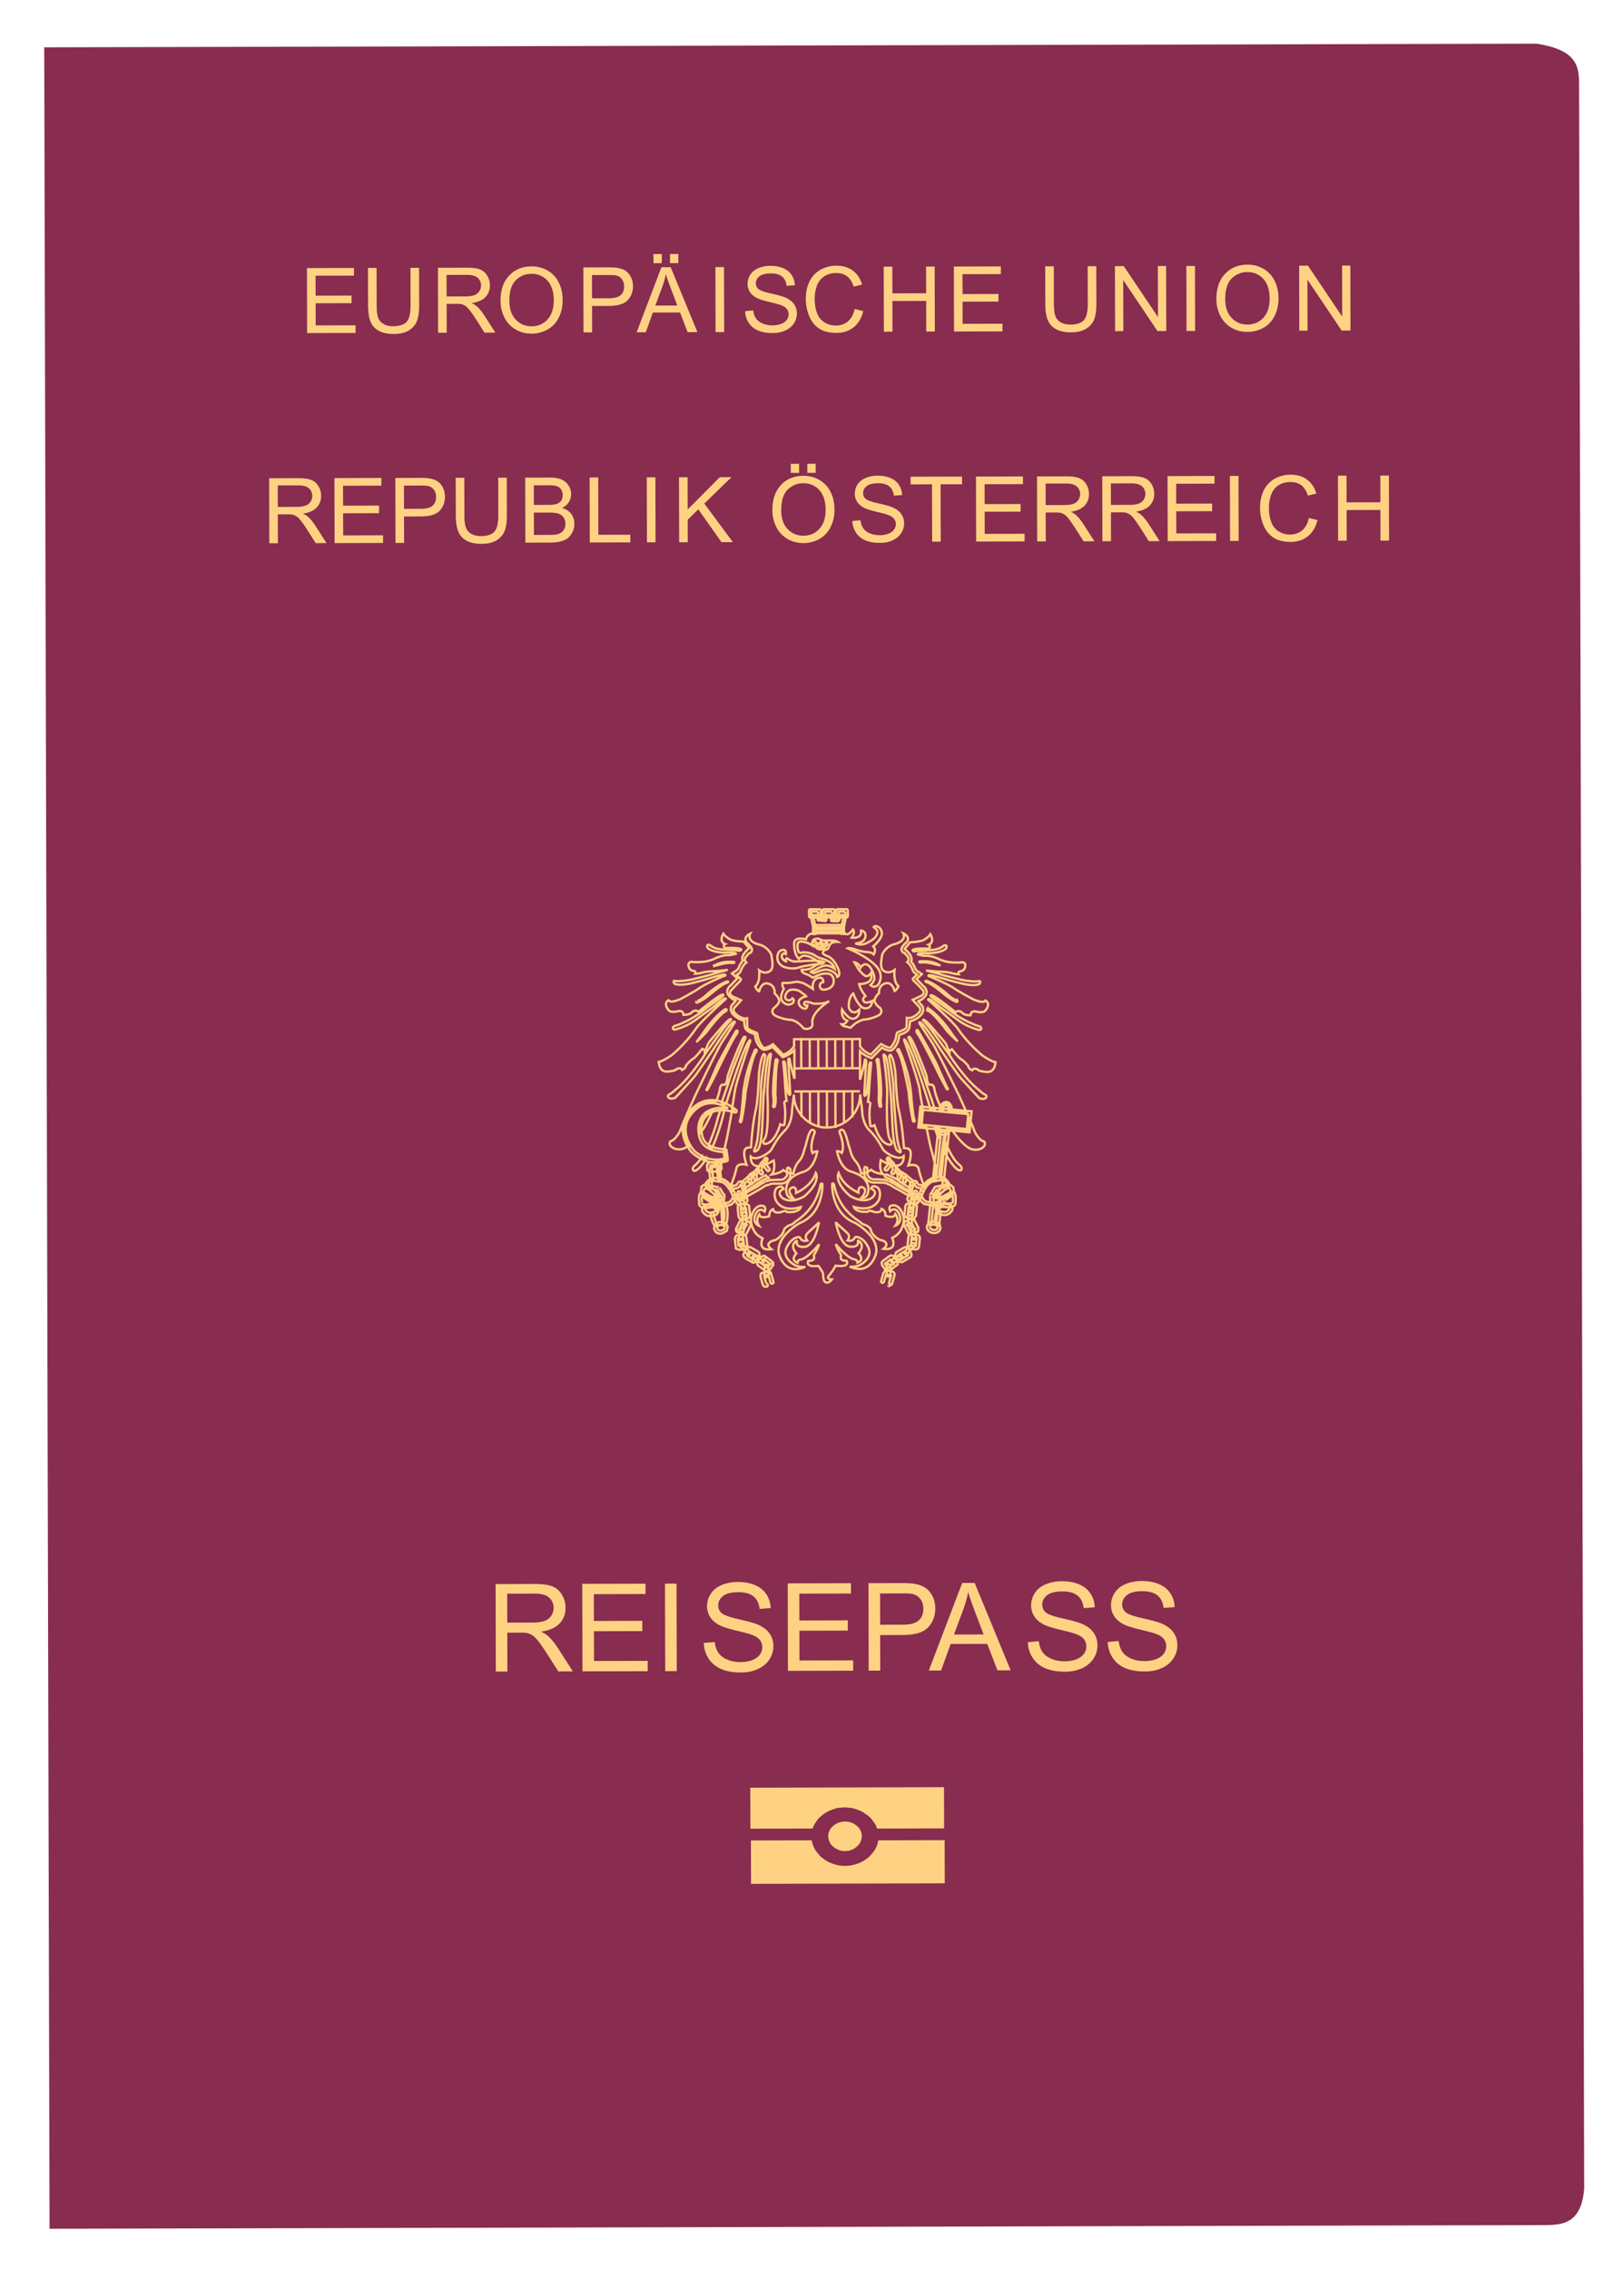 <svg xmlns="http://www.w3.org/2000/svg" xml:space="preserve" width="300" height="419"><defs><clipPath id="a"><path d="m1096.604 568.617-23.76-5.396-152.115-34.148 61.312-273.138 131.132 29.435 20.985 4.713 35.078 7.873c2.696.606 5.168 1.6 3.317 8.092l-58.657 261.263c-.901 3.593-3.435 4.835-17.292 1.306"/></clipPath></defs><g clip-path="url(#a)" transform="matrix(1.406 .312 .312 -1.406 -1451.446 464.877)"><path d="m1174.114 299.052-192.073-43.117-61.242 272.82 192.074 43.115z" style="fill:#882c50;fill-opacity:1;fill-rule:nonzero;stroke:none"/></g><path d="m743.726-627.621 9.974.026m-9.85-3.432 9.685.028m-8.678 7.888.013-4.434m1.244 4.26.013-4.27m1.246 4.274.012-4.268m1.245 4.27.012-4.27m1.243 4.276.013-4.27m1.244 4.272.012-4.27m1.246 4.272.013-4.27m-7.53-3.365.012-3.896m1.247 3.78.012-4.671m1.245 4.675.014-5.154m1.244 5.158.012-5.353m1.242 5.356.014-5.388m1.242 5.39.012-4.742m1.246 4.745.012-3.818m-17.551 22.938s-1.044.063-1.763-.117c-.716-.182-.92-.34-.92-.34s.015.062-.36-.162c0 0 .52.069 1.059.235.543.158 1.107.247 1.533.226 0 0 .353-.015.45.001.094.023.16.085.012.157zm-1.032-2.908s-1.186-.357-3.01-1.987c-.99-.884-1.46-.93-1.44-.903 0 0-.154-.238.049-.217.205.02 1.051.456 2.082 1.326.613.51 1.912 1.534 2.383 1.601 0 0 .384.23-.058.185zm-.347-4.165s-1.48-.995-3.19-3.5c0 0-.56-.833-.96-1.285 0 0 1.279 1.152 1.744 1.81 0 0 1.794 2.41 2.583 2.726 0 0 .222.187.138.295-.091.116-.317-.041-.317-.041zm1.671-3.235s-2.506-4.376-2.82-5.212c0 0-1.3-3.041-1.5-3.338 0 0 .012-.175.156-.02 0 0 1.188 2.164 1.501 2.936 0 0 2.283 4.709 2.78 5.247 0 0 .176.23.157.494 0 0-.097.183-.275-.1zm2.823-2.786s-1.344-2.886-1.693-6.265c0 0-.216-3.286-.486-4.054 0 0-.126-.182.084-.27.083-.024.163.283.163.283s.485 2.539.544 3.982c0 0 .883 5.137 1.544 6.035 0 0 .24.278.064.393-.183.118-.226-.106-.226-.106zm3.082-1.388s-.478-3.543-.352-5.376c0 0 .128-.87-.023-1.412 0 0-.024-.179.13-.17.15-.007.152.24.152.24s.178.568.054 1.497c0 0 .023 3.965.291 4.954 0 0 .114.167-.029.319-.156.145-.212-.046-.212-.046zm-6.464-7.254c.272 1.614.473 2.882.473 2.882.48 2.165 2.2 7.035 2.2 7.035.12.538-.18.056-.18.056-.925-1.259-3.037-8.17-3.407-9.373l.014.064q-.264.134-.56.23l-.044.049c.464 1.412.929 2.708.929 2.708.414 1.683 2.589 6.88 2.589 6.88.028.213-.212.122-.212.122-.626-.72-2.441-5.795-2.441-5.795-.09-1.293-.484-1.297-.484-1.297-.509.212-.628-.452-.628-.452-.072-.546-.291-1.235-.56-1.945l.057-.035c-1.218.218-2.666-.042-3.924-1.678-1.459-1.882-.729-3.802-.137-4.81l.014.058a3.4 3.4 0 0 0-.715-.484c-.873-.397-1.92-.037-2.134.504-.212.541.352.63.352.63.24.127.902.755 1.233 1.686.33.934 2.174 5.018 2.174 5.018s3.194 6.706 3.884 7.76c.412.625 1.914 2.946 1.914 2.946.064.236-.153.118-.153.118-.54-.185-2.992-4.06-2.992-4.06s-2.298-3.402-2.781-3.999c-.475-.6-2.84-3.132-2.84-3.132-.6-.299-.962-.03-.962-.03-.335.328.089.508.089.508.33.156.937.718.937.718 2.125 1.688 4.425 5.359 4.425 5.359s2.216 3.096 2.423 3.396c.209.304 1.169 1.415 1.169 1.415s.214.11.122.212c-.237.217-1.978-1.928-1.978-1.928s-1.318-1.476-1.404-1.745c-.183-.541-.479-1.053-.479-1.053 0 .211-.362.36-.362.36s-.956-1.265-1.35-1.472c-.395-.205-1.023-.963-1.023-.963-.147-.571-.63-.689-.63-.689-.144.454-.814.119-.814.119s0-.243-1.283-.363c-1.29-.125-1.33 1.433-1.33 1.433.601.066 1.92.999 1.92.999s2.003 1.595 3.59 3.94c.73 1.076 4.312 4.274 4.312 4.274s.179.095.034.148c-.285.118-1.59-1.144-2.036-1.443-.447-.305-2.247-1.63-2.247-1.63a8.9 8.9 0 0 0-3.148-1.509s-.288-.051-.333.187c-.044.249.3.361.3.361.52.115 1.115.422 1.115.422 1.949.82 3.595 2.23 3.595 2.23 1.27.885 2.4 1.778 2.4 1.778.206.27-.188.145-.188.145-.6-.176-3.442-2.5-3.442-2.5s-.489.448-1.025-.124c-.365-.38-1.196-.334-1.196-.334-.03.693-.69.57-.69.57s-1.142-.36-1.533.148c-.828 1.08.023 1.44.023 1.44.301-.511 1.773.182 1.773.182s2.009 1.06 2.905 1.69c.904.632 3.57 1.75 3.57 1.75s.148-.034.145.093c0 .227-.895-.064-.895-.064-.576-.115-2.008-.633-4.05-1.123-2.045-.484-2.585-.068-2.585-.068-.366.543.215.389.215.389.694-.117 2.337.19 2.64.28.301.095 2.247.545 2.791.728.538.184 2.252.635 2.252.635-.27-.06-1.77-.183-1.77-.183s-1.377-.033-1.954-.218c-.572-.18-1.113-.181-1.113-.181s.207.363-.215.415c-.598.09-.687.51-.687.51-.334.81.383.843.383.843s.154-.097 1.417-.028a5.4 5.4 0 0 1 2.16.576s.93.423 1.678.425c.753.001 1.291.215 1.291.215-.073.266-1.566.173-1.566.173-1.704 0-2.432.54-2.432.54-.355.207-.233.505-.233.505.089.244.472.005.472.005.722-.54 1.35-.571 2.38-.624a56 56 0 0 0 1.945-.145c.186-.006.216.181.216.181-.222.326-2.438.202-2.438.202-.303.477.04.6.04.6-.962.386-.245 1.531-.245 1.531.216-.388.932-.808.932-.808.514-.327 2.067-.364 2.067-.364s.291-.378.772-.896c0 0 .176-.113-.161-.25 0 0-.552-.524-.69-.88 0 0-.243-.405-.049-.81 0 0-.428-.496-.555-.923-.135-.43-.535-.614-.535-.614l-.497-.334.788-.72-.943-.993s-1.092-.81-.197-1.692c.728-.725 1.008-.492 1.008-.492l-.717-.834s-.337-.554.114-1.169c.632-.855 1.739-1.056 1.739-1.056s.059-.82.14-1.054c.209-.609 1.242-.88 1.242-.88s.227-.017.228-.174c-.012-.158.175-1.552 1.113-2.137.426-.272 1.465.363 1.465.363l1.51-1.525s1 .284 1.728 1.026l.012-4.217s-.674 2.295-.673 2.61c0 .315-.14.542-.228.225-.083-.316.041-.943.041-.943.053-1.172.24-4.01.24-4.01 0-.583-.314.042-.314.042-.136.673-.376 3.51-.376 3.51-.096 1.575-.356 1.037-.356 1.037s.18-1.579.271-3.243c.096-1.666.233-2.473.233-2.473-.268 0-.354-.274-.354-.274.318-1.711.012-3.282.012-3.282-.129-.186-.587.088-.587.088-.983-3.156-2.333-2.888-2.333-2.888-.457.131 0 .72 0 .72.313.45.361 1.396.361 1.396.218 1.355.076 5.221.076 5.221-.058 2.076.473 5.618.473 5.618.121.748-.3.055-.3.055-.36-.779-.645-4.806-.645-4.806-.122-1.14-.122-1.199-.29-5.222-.164-4.024-.82-3.966-.82-3.966-.605-.483-.309.237-.309.237.184.238.361 1.2.361 1.2.232.907.577 7.207.577 7.207-.07 1.923.586 5.045.586 5.045.119.54-.183.54-.183.54-.536-.66-.71-2.884-.71-2.884s-.113-3.78-.466-5.343c-.563-2.465-.705-5.528-.705-5.528l-.485-.065c-1.076-.141-.171-2.524-.171-2.524-1.558.357-1.533-.662-1.533-.662-.25-.974-.529-1.8-.83-2.501v-.062c-.29.414-.66.804-1.084.976-.153.079-.309.13-.47.166l-.174 1.471a.265.265 0 0 1 .234.283l-.026.289v.04c.06.226.136.468.185.657v.012c.243.03.5.097.765.182l-.19 1.352s-.067-.021-.19.01l.014.063c.335 1.176.811 3.806 1.17 5.925m-3.611-5.438c.195-.125.411-.231.624-.311l.016.066c.622 1.343 1.297 3.23 1.877 5.81l.066-.015q-.34.025-.638.007l.013.062c-.318-.967-.593-1.883-.695-2.346 0 0-.46-1.583-1.162-3.162l-.013-.059m-1.198 1.78c-.304 1.843.728 2.764.728 2.764s.372.444 1.174.716l.013.065c-.657-1.45-1.363-2.7-1.363-2.7s-.209-.295-.512-.712l-.041.052m4.915 3.481c0-.007.037-.056.059-.03-.103.03-.21.055-.21.055.09-.007.124-.113.147-.192-.083-.078-.193-.1-.283-.036l.185-.143c-.05-.045-.096-.09-.163-.068l.44-.124c.099-.029.225.012.273.101.047.097.035.21-.061.276l-.42.322c.07-.032.103-.112.098-.187m-4.761-7.196c.185-.095.397-.187.62-.27v.063c-.601-.97-1.034-1.33-1.034-1.33-.657-.662-.836-.303-.836-.303-.243.299.24.722.24.722.347.25.68.677 1.004 1.18v-.06m35.145 3.918-.116-1.127a27 27 0 0 0-.589 1.68l.463-.036c.055-.2.242-.517.242-.517zm.984-1.915c.55-1.249 1.246-2.534 1.982-3.062 0 0 .484-.417.247-.72 0 0-.175-.36-.844.298 0 0-.66.555-1.511 2.148zm-1.704-5.164c-1.032-.228-1.494-1.118-1.494-1.118a16 16 0 0 0-.845 2.484s.018 1.02-1.541.656c0 0 .891 2.39-.18 2.522l-.485.064s-.16 3.065-.738 5.519c-.367 1.56-.497 5.343-.497 5.343s-.187 2.224-.724 2.878c0 0-.304 0-.183-.539 0 0 .67-3.119.61-5.043 0 0 .382-6.302.625-7.201 0 0 .18-.957.36-1.197 0 0 .3-.725-.299-.243 0 0-.66-.06-.848 3.96-.19 4.022-.19 4.081-.313 5.218 0 0-.308 4.022-.676 4.807 0 0-.423.686-.297-.067 0 0 .551-3.541.51-5.613 0 0-.13-3.872.102-5.221 0 0 .053-.949.369-1.4 0 0 .447-.582 0-.716 0 0-1.352-.273-2.35 2.877 0 0-.454-.274-.591-.09 0 0-.318 1.573-.012 3.281 0 0-.086.274-.357.273 0 0 .136.81.223 2.478.086 1.665.257 3.24.257 3.24s-.268.54-.352-1.034c0 0-.218-2.84-.354-3.514 0 0-.314-.63-.316-.042 0 0 .17 2.839.217 4.006 0 0 .14.63.04.947-.087.317-.225.093-.22-.226 0-.316-.667-2.615-.667-2.615l-.012 4.216c.73-.737 1.733-1.013 1.733-1.013l1.51 1.536s1.026-.631 1.456-.36c.93.594 1.1 1.984 1.097 2.14.012.161.228.188.228.188s1.034.272 1.238.879c.085.237.126 1.059.126 1.059s1.108.204 1.735 1.06c.454.618.109 1.171.109 1.171l-.722.83s.284-.232 1.007.499c.885.887-.208 1.689-.208 1.689l-.944.988.786.72-.497.337s-.402.178-.537.606-.566.92-.566.92c.212.405-.046.81-.046.81-.137.362-.697.877-.697.877-.337.14-.161.251-.161.251.477.52.769.903.769.903s1.549.043 2.064.374c0 0 .717.421.926.812 0 0 .714-1.143-.236-1.536 0 0 .328-.116.038-.597 0 0-2.222.116-2.43-.216 0 0 .024-.182.212-.18 0 0 .927.09 1.948.158 1.019.061 1.652.093 2.369.635 0 0 .384.243.48-.001 0 0 .122-.297-.238-.509 0 0-.725-.542-2.43-.55 0 0-1.5.09-1.563-.18 0 0 .541-.21 1.29-.206.749.002 1.681-.416 1.681-.416s.905-.51 2.168-.566c1.257-.055 1.409.037 1.409.037s.72-.03.39-.84c0 0-.082-.425-.684-.513-.42-.067-.208-.425-.208-.425s-.54 0-1.113.178c-.57.18-1.953.207-1.953.207s-1.504.115-1.767.175c0 0 1.709-.445 2.25-.623.54-.183 2.49-.62 2.797-.713.296-.094 1.948-.385 2.641-.264 0 0 .563.154.204-.392 0 0-.534-.424-2.58.059-2.043.47-3.483.977-4.058 1.097 0 0-.899.284-.897.057.012-.121.147-.093.147-.093s2.673-1.107 3.581-1.73c.899-.63 2.91-1.672 2.91-1.672s1.477-.687 1.777-.176c0 0 .86-.356.028-1.444-.39-.506-1.523-.153-1.523-.153s-.663.117-.697-.572c0 0-.83-.058-1.199.326-.54.568-1.022.116-1.022.116s-2.857 2.308-3.455 2.484c0 0-.392.125-.183-.154 0 0 1.132-.883 2.412-1.763 0 0 1.649-1.406 3.612-2.21 0 0 .595-.298 1.103-.421 0 0 .349-.111.306-.358-.052-.237-.33-.184-.33-.184s-1.656.355-3.153 1.494c0 0-1.808 1.315-2.256 1.618-.456.29-1.76 1.544-2.046 1.43-.153-.063.018-.148.018-.148s3.6-3.177 4.336-4.25c1.603-2.338 3.615-3.924 3.615-3.924s1.32-.926 1.925-.983c0 0-.028-1.563-1.324-1.445-1.287.116-1.287.357-1.287.357s-.665.332-.814-.12c0 0-.476.118-.63.687 0 0-.633.749-1.031.961-.394.205-1.347 1.47-1.347 1.47s-.363-.149-.363-.364c0 0-.299.508-.476 1.051-.096.267-1.423 1.737-1.423 1.737s-1.746 2.142-1.981 1.916c-.102-.093.122-.21.122-.21s.965-1.108 1.177-1.407c.21-.299 2.435-3.385 2.435-3.385s2.317-3.658 4.464-5.332c0 0 .598-.569.934-.717 0 0 .42-.174.088-.507 0 0-.359-.276-.96.023 0 0-2.382 2.517-2.857 3.115-.491.6-2.807 3.984-2.807 3.984s-2.467 3.872-3.015 4.045c0 0-.21.12-.152-.115 0 0 1.513-2.308 1.927-2.934.693-1.05 3.926-7.737 3.926-7.737s.554-1.22 1.106-2.466l-2.496.225.054.424s-.09.526-.557.584c-.477.063-.632-.5-.632-.5l-.049-.395.014.062c-.501 1.093-.984 2.306-1.102 3.178 0 0-.12.658-.63.45 0 0-.394-.004-.482 1.287 0 0-1.855 5.068-2.482 5.786 0 0-.243.089-.211-.124 0 0 2.208-5.185 2.632-6.865 0 0 .697-1.933 1.25-3.632l-.68.061c-.037.158-.07.318-.118.479 0 0-2.48 8.155-3.5 9.535 0 0-.304.476-.18-.057 0 0 1.746-4.859 2.237-7.02 0 0 .123-1.257.477-2.834 0-.01-.117.013-.117.013l-.226-2.676s.839-.048.845-.072c.157-.602.618-3.144.846-3.764l.606-2.361-.145-1.622zm4.947 7.163.2 1.743c.3-.684.552-1.281.652-1.575.334-.93.995-1.56 1.233-1.68 0 0 .57-.087.362-.629s-1.252-.91-2.126-.517c-1.07.479-2.423 2.332-2.81 2.896l2.484-.24zm-7.129 24.846c.1-.02.453 0 .453 0 .426.02.995-.066 1.538-.22.54-.157 1.056-.222 1.056-.222-.365.134-.365.151-.365.151s-.203.157-.918.337c-.722.18-1.763.108-1.763.108-.156-.066-.088-.139-.012-.155zm.98-2.925c.476-.063 1.778-1.081 2.394-1.59 1.028-.87 1.882-1.295 2.085-1.315.202-.016.058.217.058.217-.012-.035-.452.02-1.447.9-1.832 1.619-3.02 1.97-3.02 1.97-.45.045-.075-.177-.075-.177zm.123-3.94c-.089-.115.135-.292.135-.292.788-.312 2.59-2.72 2.59-2.72.478-.651 1.766-1.796 1.766-1.796-.4.453-.97 1.283-.97 1.283-1.718 2.492-3.207 3.48-3.207 3.48s-.228.161-.314.042zm-1.616-3.178a.83.83 0 0 1 .169-.495c.492-.54 2.806-5.238 2.806-5.238.315-.763 1.52-2.918 1.52-2.918.146-.162.153.02.153.02-.201.292-1.518 3.327-1.518 3.327-.315.83-2.846 5.194-2.846 5.194-.186.29-.274.113-.274.113zm-2.762-2.804c-.177-.125.07-.391.07-.391.662-.899 1.57-6.03 1.57-6.03.065-1.44.572-3.974.572-3.974s.088-.315.163-.288c.23.095.097.27.097.27-.27.764-.51 4.051-.51 4.051-.364 3.376-1.727 6.257-1.727 6.257s-.048.222-.229.106zm-3.053-1.468c-.145-.156-.03-.315-.03-.315.273-.99.31-4.952.31-4.952-.107-.933.067-1.502.067-1.502s0-.24.153-.24c.145.006.125.182.125.182-.156.542-.038 1.41-.038 1.41.115 1.833-.378 5.371-.378 5.371s-.061.194-.208.047m-24.835-6.044c-1.138-.11-2.152-.72-2.995-1.814-2.2-2.842.35-5.794.385-5.825.013.065 2.12-2.343 5.232-1.358.11.036.174.132.156.245l-.178 1.35a.226.226 0 0 1-.228.194c.032-.06-2.77-.018-3.3 1.717-.628 2.077.466 3.105.516 3.148.068.08 1.317 1.47 4.143.557.103-.02.212.01.259.106.047.095.035.207-.037.277-.088.063-1.852 1.605-3.952 1.406zm-2.273-7.34c-.1.106-2.338 2.705-.373 5.25.772.988 1.669 1.547 2.691 1.64 1.104.108 2.107-.333 2.779-.732-2.35.36-3.51-.777-3.56-.843.018.062-.84-.772-.835-2.24 0-.396.06-.847.21-1.349.56-1.852 2.946-2.015 3.538-2.032l.126-.953c-2.725-.744-4.504 1.173-4.58 1.26zm4.65-.316-.014-.065.014.065m-1.017-2.39a.23.23 0 0 1-.194-.254l.183-1.306c.026-.122.133-.21.256-.197.122.015.21.134.193.252l-.184 1.31c-.026.123-.133.21-.254.195m-1.124-.09a.234.234 0 0 1-.194-.254l.135-1.301a.236.236 0 0 1 .246-.207c.12.017.206.131.196.255l-.142 1.303a.234.234 0 0 1-.25.206m1.066 1.045-1.155-.11a.48.48 0 0 1-.426-.523l.055-.66.507-.211 1.147.112a.48.48 0 0 1 .436.522l-.044.433a.48.48 0 0 1-.523.433zm-1.098-1.026-.04.432c-.015-.059.011-.067 0 .057l1.152.108c0 .064-.053.04 0 .062l.044-.432c0-.012 0-.026.014.065l-1.15-.109c.02-.065.066.02.066.015m1.57-5.482c-.013.068-.087-.06-.095-.1l.216-2.616c.19.008-.03 2.632-.03 2.632 0-.061-.048.09-.096.089m-1.392-1.14c-.123-.016-.216-.125-.203-.244-.068.002.133-1.217.602-1.744.074-.094.218-.101.319-.026.079.09.104.227.013.317-.304.348-.453 1.197-.49 1.496a.22.22 0 0 1-.244.2m1.739 1.252a.224.224 0 0 1-.121-.296c.501-1.165.037-2.58.037-2.594a.23.23 0 0 1 .148-.286c.111-.034.245.022.278.146.016.072.522 1.592-.059 2.919a.22.22 0 0 1-.285.119m-1.323.53-.332-.016c-.071-.021-.18-.057-.173-.133.013-.073.016-.123.092-.12l.445.003a.8.8 0 0 0 .269.024c-.07-.058-.173-.09-.173-.09-.124-.093-.331-.267-.41-.24-.078.005-.147-.018-.17-.088-.014-.07.018-.146.091-.17.21-.047.434.122.656.29l.32.202c0 .06.073.061.087.094v.089c0 .007 0 .015-.014-.062 0-.06-.095.02-.128.055l-.012.066.026-.062c-.158.1-.362.114-.577.088m-.094-4.14c.055-.425.434-.834 1.127-.731l.724.39.151.627-.312.52-.817.169c-.682-.102-.933-.563-.877-.976zm.444.07c-.043.343.334.436.503.462l.484-.081.13-.226-.064-.293-.425-.22c-.334-.045-.575.09-.618.351m3.143 5.459a.23.23 0 0 1-.147-.284l.23-.673a.22.22 0 0 1 .281-.144c.124.04.185.17.149.284l-.232.671a.22.22 0 0 1-.28.144m-4.188 1.713c-.348-.045-.548-.381-.713-.653l-.086-.165.238-.22.543-.1c.07 0 .193-.01.21.077 0 .075.017.115-.054.133l-.708.169c.224.206.379.466.601.496.068.024.123.078.119.15-.028.072-.068.128-.152.118m.988-3.63-.341-.14c-.056-.043-.176-.113-.149-.177.032-.066.016-.107.09-.08l.532.167s.06.041.13.055a.7.7 0 0 0-.122-.161l-.199-.682v-.028c-.066-.008.05-.09.101-.111.074-.012.157.035.171.109l.197.622.145.423c-.131.172-.538.012-.538.012m-.208 1.591c-.046-.058-.06-.147-.012-.203l.49-.62c-.025.2-.513.226-.513.226-.066-.019-.17-.052-.17-.127.012-.073.029-.134.1-.133l.588-.026c0 .058.157.023.178.075 0-.063.068.11.044.144l-.524.663c-.06.048-.126.054-.182.007m-.537-1.668-.014-.056c-.848-.006-1.302-.159-1.422-.502-.095-.262.042-.576.38-.861.587-.485 1.26-.231 1.666-.084.343.18.433.547.248 1l-.038.06-.191.174c-.146.112-.426.272-.65.193zm.123-.43c.083.013.291-.134.347-.192.036-.073.103-.327-.03-.393-.524-.194-.88-.26-1.193.013-.193.161-.267.312-.251.36 0 0 .083.208 1.003.205l.125.005m-1.718 2.192c-.218-.068-.285-.331-.31-.55-.038-.165.018-1.214.018-1.214.315-.706 1.332-.48 1.87-.357l.077.039.144.114c.162.194.078.512.012.771-.078.151-.417.338-.417.338.013.064-.235.15-.235.15l-.439.297-.153.15c-.152.164-.345.359-.575.287zm.118-1.57c-.014-.058-.022.774-.022.774.017.143.059.256.07.314-.024-.063.084-.11.084-.11l.283-.244.365-.25.211-.161c.165-.07.313-.15.322-.152 0 0 0-.014-.066.01.014-.095.036-.281.036-.281-.552-.073-1.182-.186-1.337.16m.01 2.276c-.053-.103-.153-.817-.153-.817l.614-.525.352-.183c.426-.24.962-.543 1.427-.161l.064.062.096.229c.05.3-.158.66-.302.813l-.688.593c0-.067-.273.154-.273.154v.06l-.75.192-.433-.318zm1.03-1.14-.393.205-.377.272.096.37c.033.062.179.165.179.165l.392-.126.237-.136c.026-.062.604-.521.604-.521.126-.139.21-.377.183-.445-.226-.173-.505-.033-.927.206m.235 2.427a1.7 1.7 0 0 1-.191-.722c0-.271.082-.524.286-.72l.516-.127.501-.084a5 5 0 0 0 .172-.305l.214-.388c.13-.143.217-.22.208-.229.066.013-.094-1.084-.094-1.084a.44.44 0 0 1 .244-.384l.082-.038.166.02.96.237c.429.31.706.748.746 1.193.018.123-.084.231-.203.244a.244.244 0 0 1-.25-.205c-.04-.446-.415-.762-.58-.873 0-.012-.672-.149-.672-.149 0-.059-.079 0-.083 0-.064.021.1 1.127.1 1.127l-.012.105-.2.219-.084.09c-.026.064-.137.288-.137.288s-.353.521-.353.523c0-.007-.746.146-.746.146l-.218.011a.56.56 0 0 0-.124.392c0 .141.037.297.095.432 0 .06.21-.01.21-.01l1.203-.194c.542-.225.96-.802 1.222-1.251.069-.106.205-.143.306-.08.108.058.15.196.083.306-.303.507-.786 1.163-1.416 1.43-.02.064-1.399.236-1.399.236l-.558-.159zm1.348-1.262-.014-.062.014.062m6.683-11.664v-1.307c0-.146.123-.27.267-.27a.28.28 0 0 1 .276.27v1.312a.275.275 0 0 1-.276.268.27.27 0 0 1-.265-.272m-1.777 1.473a.27.27 0 0 1 .103-.365l1.18-.628a.28.28 0 0 1 .367.104.275.275 0 0 1-.116.365l-1.173.627c-.133.069-.3.024-.362-.115m-1.793 1.836a.26.26 0 0 1-.016-.382l1.032-1.125a.27.27 0 0 1 .38-.016c.113.102.125.271.017.379l-1.032 1.126a.27.27 0 0 1-.378.017m-.004 2.142-.222-1.26a.26.26 0 0 1 .222-.308.273.273 0 0 1 .314.215l.213 1.264a.257.257 0 0 1-.219.31c-.144.032-.286-.076-.309-.221m.569 2.568a.27.27 0 0 1-.267-.276l.054-1.534c.012-.148.125-.265.27-.262a.273.273 0 0 1 .26.284l-.048 1.53c-.012.15-.126.268-.275.265m-.41 2.012c-.15-.02-.244-.169-.215-.316l.229-1.122a.27.27 0 0 1 .315-.214c.155.021.243.168.22.317l-.23 1.125a.264.264 0 0 1-.326.207m3.152-10.937-.145-.046-.144-.187-.036-.366.334-1.152a.476.476 0 0 1 .587-.333.23.23 0 0 1 .16.28.217.217 0 0 1-.281.147c.042.021.054.028.05.04l-.324 1.152c.04.013-.05-.039-.05-.039l.727.204c-.012-.014-.052-.022-.053-.024l.331-1.157a.227.227 0 0 1 .276-.156c.122.038.192.16.162.278l-.398 1.37-.53.117-.722-.207m-2.705 11.768a.235.235 0 0 1-.162-.275l.164-.608c.013.062 0 .064 0-.039l-.723-.216c-.014-.065.067-.01 0-.06-.014-.062-.168.4-.168.4a.22.22 0 0 1-.285.12.23.23 0 0 1-.125-.3l.163-.364a.49.49 0 0 1 .587-.305c0 .002.722.216.722.216.25.079.394.34.322.593l-.156.606c-.028.123-.157.188-.276.162m4.25-10.274-.188.318-1.085.8-.236-.003-.314-.187-.445-.604a.48.48 0 0 1 .101-.674l1.083-.8.242.001.317.19.531.726v.235zm-.888-.696.054.035-.97.713c.038.011.046.019.05.017l.448.604c-.055-.017-.054-.036-.054-.036l.964-.712-.052-.017-.442-.602m.4-.242.05.04v-.002l.014-.066m-3.544 3.063-.448-.779.03-.23.224-.293 1.168-.679.236.022.33.254-.032.06.375.65a.486.486 0 0 1-.175.66l-1.035.6a.486.486 0 0 1-.662-.174zm.02-.916c.042.006.05.013.05.013l.38.653c-.013-.01-.066-.014-.06-.025l1.04-.6c-.04-.008-.048-.014-.057-.013l-.382-.649.058.03-1.04.604m-.527 3.034-.898-.097-.17-.156-.102-.358.152-1.414.508-.198.968.107.208.504-.13 1.193a.48.48 0 0 1-.526.427zm-.595-1.756-.13 1.192c.001.017.032-.06.032-.06l.747.08v.057l.131-1.197c.012.01.06.025.018.062l-.744-.081c.047.01.055.008.06.014m.153 6.162a.48.48 0 0 1-.428-.526l.123-1.192a.48.48 0 0 1 .524-.43l.896.092.177.162.108.35-.143 1.347-.159.173-.347.11-.75-.078zm.14-1.67-.126 1.188c0 .014 0 .059.027-.064l.746.078v.063l.123-1.2v-.06l-.745-.08c.031-.06.042-.053 0-.06m-.253-.618-.542-1.076a.475.475 0 0 1 .216-.643l.666-.334a.49.49 0 0 1 .65.217l.6 1.207-.041.233-.238.279-.873.432-.44-.314zm-.143-1.288v.012l.537 1.075c-.04.053-.067-.01-.05-.045l.67-.334c.014.064-.061.026-.061.026l-.541-1.072v-.06l-.676.33c-.014-.062 0-.067.026-.063m-.102 7.048c-.15-.364-.159-.385-.743-.436l-.136-.006-.206-.242a.75.75 0 0 1 .129-.712l.227-.517.136-.426c.494-.255.737-.005.909.182l.646.354c.108.058.256.217.196.331-.058.11-.091.175-.195.124l-.976-.495c-.141-.155-.198-.197-.25-.194-.032.06-.057.036 0 .06-.015.07-.05.218-.05.218l-.301.684c-.062.049-.064.154-.067.211-.013-.06 0 .031.065.008.727.045.866.18 1.09.68-.083-.082.05-.09.05-.09a1 1 0 0 1 .092-.085c.072-.04.186-.168.26-.136.067.04.17-.007.187.06.037.225-.098.443-.367.575-.317.1-.559.046-.637-.153m3.95 3.609c-.43-.581-.143-1.352.352-1.792a.22.22 0 0 1 .317.025.24.24 0 0 1-.014.318c-.298.256-.584.803-.294 1.18.08.099.052.24-.042.314-.096.071-.242.054-.31-.042m-.254-2.697-.352-.165c-.014-.065-.765-.502-.765-.502-.07.01-.289-.206-.289-.206 0 .062-.26-.165-.26-.165l-.398-.267c0 .06-.427-.26-.427-.26l-.318-.185a.236.236 0 0 1-.08-.305.24.24 0 0 1 .323-.07l.293.17.51.324c0 .062.31.199.31.199l.26.149c.142.144.228.194.228.194l.797.509.37.176.52.228c.037-.06.248.023.248.023-.11-.006-.356.06-.384.16-.025.11-.128.199-.023.248l-.561-.245m3.75 1.339c-.116-.007-.216-.101-.217-.215l.028-.338-.042-.625c-.066-.123-.329-.584-.845-.625l-.67-.016-.97-.042c0-.007-.694-.205-.694-.205v.002c0-.006-.626-.35-.626-.35l-.403-.27c0-.061-1.354-.765-1.806-1.021-.014-.065 0-.059 0-.059 0 .018-.11.498-.11.498-.07.23-.127.452-.128.651a.56.56 0 0 0 .096.365c0 .01.676.553.676.553l.302.193a.3.3 0 0 1 .092.18c0-.063-.024.09-.04.128-.068.104-.225.117-.327.058l-.267-.186-.828-.7c-.267-.442-.135-.938-.012-1.374l.107-.422c.041-.053.248-.433.248-.433l.099-.21.232.196 1.847 1.048c.056.037.46.279.46.279l.185.155.407.181c.037-.058.57.18.57.18 0 .06.924.04.924.04l.72.012c.505.047.96.38 1.213.892 0 .012.082.842.082.842l-.014.293c-.012.126-.108.234-.24.22zm-4.92-.486-.461-.312c-.414-.202-.67-.407-.546-1.318a.225.225 0 0 1 .251-.192.22.22 0 0 1 .191.251c-.088.66.02.715.308.858l.573.397c.108.07.096.182.028.284-.076.1-.241.1-.341.03m.18.26c-.346-.38-.484-.857-.376-1.402a.22.22 0 0 1 .26-.18c.118.028.2.14.18.261-.078.406.02.747.312 1.074.07-.004.146.155.146.155-.091-.084-.208-.065-.3.013-.09.082-.073.233 0 .326l-.219-.256m1.076 1.287c-.347-.248-.724-.761-.763-1.29-.012-.29.072-.54.268-.72a.237.237 0 0 1 .325.001.235.235 0 0 1-.014.319c-.098.089-.137.213-.128.364.013.322.263.732.576.958.101.076.124.215.053.314a.23.23 0 0 1-.313.053m25.867-2.604c.014.046.048-.086.078-.101 0-.067.094.031.1.073l.724 6.59c-.183.023-.9-6.569-.9-6.569m-.644-6.511c.014.045.032-.095.076-.1 0-.067.098.034.098.075l.18 1.7c-.182.022-.357-1.68-.357-1.68m.53 13.389-.748-6.982a.22.22 0 0 1 .205-.248.22.22 0 0 1 .246.203l.747 6.981c0 .12-.085.233-.204.247a.223.223 0 0 1-.25-.194m1.158-.124-.715-6.833c-.018-.122.087-.234.203-.246.121-.005.236.075.245.203l.713 6.833a.216.216 0 0 1-.201.243.22.22 0 0 1-.246-.204m-1.246-11.83-.17-1.7c-.016-.118.071-.23.203-.245a.236.236 0 0 1 .245.202l.177 1.696c0 .127-.086.235-.203.247a.236.236 0 0 1-.257-.196m-.136 1.535c-.053.041-.06-.031-.02-.105-.013-.052.079-.083.117-.107l.222-.103.505-.144c.072-.004.062.033.083.09-.013-.023-.013-.022-.013-.02.014.064-.103.134-.166.15 0 0-.33.121-.346.129.125.064.263.124.263.124-.068-.04-.123.005-.149.076-.047.055.021.155.085.19l-.615-.32m-.873-.221-.306-2.899a.217.217 0 0 1 .205-.247.217.217 0 0 1 .243.203l.305 2.896a.224.224 0 0 1-.445.056m-.206-2.774-.303-.528c-.056-.431.217-.918.882-1.012.685-.09 1.063.315 1.12.74l-.141.582-.742.386-.817-.166zm.144-.65c-.013-.019.013.042.013.061l.13.228.483.082.443-.207.056-.252c-.04-.262-.273-.404-.612-.355-.314.042-.5.222-.501.444m1.109 14.762a.217.217 0 0 1-.11-.3l.178-.403c.213-.28.745-.635 1.476-.29.104.111.336.559.336.559.06.11 0 .243-.108.303a.224.224 0 0 1-.297-.107l-.223-.453a.7.7 0 0 0-.79.216c-.012-.024-.158.354-.158.354a.22.22 0 0 1-.299.111m.486 3.184a8 8 0 0 1-.13-.595.234.234 0 0 1 .182-.26.24.24 0 0 1 .266.183l.08.498c-.014-.042.224.189.398.179.147-.021.261-.203.343-.357a8 8 0 0 0-.053-.293c.013.024.013.021.013.031.012-.117.079-.213.202-.22a.22.22 0 0 1 .249.191l.048.405c-.21.509-.444.72-.736.747-.455.038-.808-.402-.839-.452m-3.08-.432-.267-2.87 7.572-.715.298 3.098-7.581.712zm.426-.271c.407-.038 6.272-.588 6.682-.629-.03-.338-.177-1.857-.212-2.197-.4.039-6.27.593-6.678.632.032.338.177 1.855.208 2.194m-1.333-12.084-.225-.674a.234.234 0 0 1 .148-.286.23.23 0 0 1 .28.148l.226.673a.235.235 0 0 1-.136.29.234.234 0 0 1-.284-.148m4.297 1.757c0-.075.046-.143.122-.156.22-.018.369-.285.501-.512l-.616-.148c-.067-.019-.053-.063-.042-.133.031-.067.14-.088.217-.078l.728.146-.044.348c-.158.269-.364.601-.717.64-.071-.01-.148-.047-.154-.12m-1.15-4.06.155-.498c.028-.071.086-.137.168-.106.067-.011.095.064.102.11-.012-.022-.012-.018.014.038l-.164.556s-.031.092-.06.186c-.012-.053.082-.048.082-.048l.495-.065c.076.01.084.048.102.114.016.072-.086.136-.162.15l-.353.066-.326.061c-.131-.17 0-.541 0-.541m.293 2.128-.27-.158-.43-.33c-.068-.003-.031-.072-.028-.121-.014-.055.082-.072.124-.095l.281-.074.608-.08c.077.002.082.039.096.105-.012-.022-.012-.022-.012-.02.014.065-.097.126-.177.133l-.452.08s.014.05 0 .066c.067.057.148.095.148.095l.333.214c-.014-.063.043.052.043.085.012.031.013.056-.038.083a.19.19 0 0 1-.21.027m.061-1.855-.053-.043-.165-.196c-.175-.457-.092-.828.231-.99.552-.205 1.156-.377 1.689.073.34.284.476.597.377.86-.124.344-.573.5-1.42.496l.015.044c-.23.075-.503-.088-.649-.192zm.194-.81c-.109.057-.04.301.012.405.026-.062.249.173.322.168l.131-.007c.912 0 .999-.199.999-.199-.014-.057-.052-.205-.251-.362-.314-.27-.685-.204-1.211-.007m1.472 2.484-.162-.15-.442-.298-.178-.137c-.033.063-.387-.201-.387-.201-.144-.408-.229-.725-.068-.923l.056-.055.18-.073c.545-.122 1.56-.346 1.882.376.014.041.044 1.028.044 1.028-.067.394-.133.655-.351.722-.238.075-.422-.133-.566-.294zm.318-.309s.071.065.123.116c.013.023.014.05.014.061-.014-.053.016-.102.016-.102.025-.11.03-.412.03-.644-.013-.169-.001-.303-.001-.303-.161-.355-.787-.247-1.362-.126a9 9 0 0 1 .084.324c-.014-.041.107.047.107.047.178.071.384.227.384.227l.377.257.013.04.284.245m-1.085 1.35-.21-.124c.015.052-.706-.615-.706-.615-.13-.14-.304-.445-.3-.724-.013-.035-.014-.062.016-.09l.031-.084.151-.197c.472-.382 1-.075 1.429.174l.35.183.608.527-.105.713c-.046.108-.487.421-.487.421l-.75-.194zm.231-.386-.013-.043.4.126.149-.115c.026-.062.122-.425.122-.425l-.37-.283-.395-.205c-.41-.244-.7-.385-.908-.214.012.028.012.036.014.05-.012.092.072.275.185.4 0 0 .612.534.623.54l.188.11zm-.266.372-.014-.049-.013-.043v.067m-1.999 1.08c-.607-.252-1.091-.914-1.385-1.42-.07-.11-.026-.246.08-.31.116-.058.242-.033.308.082.259.448.682 1.025 1.196 1.245-.014-.043 1.22.209 1.22.209l.273-.047c.041-.072.042-.19.052-.304-.012-.167-.04-.353-.167-.48-.013-.02-.194.009-.194.009l-.765-.17v-.002c.013.018-.323-.507-.323-.507l-.11-.24a5 5 0 0 1-.32-.446c.012.022.075-1.1.075-1.173a.3.3 0 0 1 .014.052c.014.044-.68.162-.68.162-.178.123-.554.44-.6.882a.235.235 0 0 1-.248.206.23.23 0 0 1-.202-.244c.066-.607.508-1.01.774-1.191.013.025.953-.224.953-.224l.094-.027.151.063c.103.067.229.176.255.312-.012.07-.085 1.27-.085 1.27.06-.03.252.274.252.274-.065-.156.144.227.144.227l.156.298c-.014-.043.523.094.523.094l.514.127c.377.379.33.982.13 1.384-.051.049-.606.213-.606.213l-1.42-.257zm-6.522-12.865v-1.308c.012-.15.124-.272.274-.268.15-.008.27.124.268.271v1.306c-.012.148-.124.27-.271.269-.151.008-.27-.125-.272-.27m1.945 1.59-1.17-.633a.263.263 0 0 1-.102-.363.27.27 0 0 1 .362-.114l1.167.632a.265.265 0 0 1 .102.367.26.26 0 0 1-.36.102m1.768 1.718-1.033-1.128a.275.275 0 0 1 .017-.382.274.274 0 0 1 .377.015l1.031 1.126a.265.265 0 0 1-.017.382.273.273 0 0 1-.384-.015m.068 2.38a.256.256 0 0 1-.212-.313l.225-1.259c.019-.15.168-.243.313-.218.14.032.246.17.214.314l-.222 1.258a.274.274 0 0 1-.315.218m-.55 2.08-.041-1.529c-.012-.147.111-.27.268-.276a.26.26 0 0 1 .273.266l.041 1.533c.012.148-.111.272-.268.274a.27.27 0 0 1-.273-.266m.357 2.074-.221-1.126c-.023-.154.066-.292.217-.321.148-.033.288.063.318.218l.22 1.123a.273.273 0 0 1-.206.32.28.28 0 0 1-.328-.21m-3.846-10.592-.23-.284-.325-1.156c-.04-.122.034-.246.16-.28a.22.22 0 0 1 .267.155l.332 1.155c-.019-.051-.018-.059-.018-.059l.727-.2c-.018-.037-.014-.047-.018-.05l-.323-1.152a.2.2 0 0 1 .02.062.24.24 0 0 0 .166-.217c.013.017.013.037.014.054a.215.215 0 0 0-.216-.164.49.49 0 0 1 .537.342l.323 1.159a.486.486 0 0 1-.333.59l-.864.243-.216-.09zm.558-2.249c.013.034.02.053-.037.058-.012-.033-.02-.053.037-.058m2.95 13.634-.198-.752.082-.218.285-.234.722-.206c.258-.07.522.069.6.325.014.057.143.344.143.344a.226.226 0 0 1-.122.294.23.23 0 0 1-.299-.111l-.154-.375c0 .067-.05-.041-.043-.053l-.723.21a.2.2 0 0 1 .014.047c0 .005.164.616.164.616a.23.23 0 0 1-.162.277.23.23 0 0 1-.274-.16m-2.867-9.175-1.087-.807-.064-.231.092-.354.459-.597a.487.487 0 0 1 .671-.101l1.141.851-.083.541-.447.602a.48.48 0 0 1-.67.1zm-.7-1.121c.022.023.024.04-.013-.036l.961.717c-.019-.04-.018-.05-.02-.052l.455-.592.014.04-.966-.719c.018.04.016.048.02.053l-.445.601m2.844 2.366-1.04-.613a.48.48 0 0 1-.17-.659l.386-.643a.483.483 0 0 1 .659-.173l1.035.612c.225.128.303.43.167.658l-.381.648a.486.486 0 0 1-.656.171zm-.818-1.042c.017.024.018.038-.014-.04l1.04.613c-.014-.038-.014-.051-.017-.055l.38-.65c-.012-.025.013.03.013.037l-1.038-.613c.016.04.014.05.014.051l-.386.645m1.468 2.59-.126-1.194a.49.49 0 0 1 .428-.53l.743-.078a.49.49 0 0 1 .53.429l.128 1.198c.023.26-.17.5-.43.52l-.748.081a.48.48 0 0 1-.527-.426zm1.094-1.35-.744.075a.2.2 0 0 1 .014.052l.125 1.194c-.013-.021-.013-.06-.014-.064l.75-.074c-.012-.034-.013-.04-.013-.05l-.13-1.195a.2.2 0 0 1 .014.063m-1.544 5.892-.134-1.42.449-.299.974-.099.292.459.14 1.417-.45.3-.749.073a.49.49 0 0 1-.527-.431zm1.11-1.345-.748.075c.014.039.017.043.014.05l.116 1.197c-.013-.018-.013-.059-.013-.062l.745-.071a.3.3 0 0 1-.014-.052l-.115-1.194c.013.018.014.059.014.066m-1.044-.858a.48.48 0 0 1-.215-.641l.544-1.073a.48.48 0 0 1 .642-.215l.87.44.012.539-.638 1.276-.55.008-.67-.336zm.727-1.512-.536 1.073c.017.028-.013-.04-.013-.04l.67.337c-.015-.041-.015-.053-.015-.053s.545-1.079.546-1.085c.013.022.013.017.014.06l-.668-.335c.014.04.013.048.013.06m.279 7.408c-.301-.142-.436-.367-.39-.589.03-.073.112-.033.179-.055.084-.016.203.084.262.135l.121.095a1 1 0 0 1 .105.017c.136-.428.28-.561 1.034-.63.013.044-.024-.157-.082-.23.012.037-.305-.69-.305-.69s-.073-.207-.092-.293c.014.053-.061.093-.195.236l-.972.49c-.11.057-.144-.009-.198-.127-.058-.108.084-.27.206-.323l.65-.352c.17-.186.41-.43.779-.29.125.115.262.539.262.539l.23.524a.77.77 0 0 1 .121.71l-.05.123-.289.132c-.575.05-.59.078-.742.436-.09.186-.318.243-.606.151m-3.769 3.459a.217.217 0 0 1-.04-.316c.291-.38.015-.919-.286-1.179-.094-.084-.094-.224-.013-.323a.23.23 0 0 1 .317-.015c.5.438.787 1.213.34 1.791a.225.225 0 0 1-.313.04m-.284-2.458c-.1-.008-.082-.09-.1-.193-.02-.102.14-.219.24-.261l.516-.226.38-.17c0-.067.618-.407.618-.407l.251-.16c.15-.136.406-.29.406-.29l.284-.184c-.02-.046.538-.329.538-.329l.3-.17a.243.243 0 0 1 .314.081.21.21 0 0 1-.079.3l-.331.186-.446.27c-.023-.038-.383.245-.383.245l-.22.126c.028.045-.277.21-.277.21.023.06-.819.523-.819.523 0-.005-.363.163-.363.163l-.606.263-.193.008-.012.066m-3.156.782-.012-.29.074-.834c.259-.522.72-.855 1.223-.9 0 .006.719-.007.719-.007l.886-.028c0 .06.566-.155.566-.155.012-.067.46-.193.46-.193l.181-.15.493-.295c.028.042 1.82-1.026 1.82-1.026l.205-.115.134.123.247.473c.013.031.1.39.1.39.066.245.142.51.142.777-.012.202-.042.405-.173.596l-.818.69-.273.186a.24.24 0 0 1-.324-.06 1 1 0 0 0-.041-.129c.014-.071.03-.136.104-.178l.3-.189.679-.542c.073-.113.088-.242.095-.374 0-.203-.054-.419-.118-.648l-.116-.469c.013.02.016.064-.043-.071-.33.19-1.76 1-1.76 1 .033.043-.352.225-.352.225-.097.037-.764.411-.763.413-.016-.066-.687.182-.687.182-.016-.065-.935.04-.935.04h-.672c-.406.04-.71.357-.85.64v.006c0-.06-.04.607-.04.607l.013.332c-.012.12-.088.212-.211.213a.234.234 0 0 1-.24-.222zm2.933-1.614zm4.126-.027zm-2.248 1.373c-.066-.105-.07-.217.037-.284l.57-.397c.29-.137.4-.191.308-.854a.226.226 0 0 1 .195-.253.23.23 0 0 1 .251.192c.12.912-.146 1.114-.558 1.32l-.46.308c-.104.067-.276.074-.347-.033m-.053.215c-.077-.088-.204-.106-.291-.014l.107-.115c.317-.37.415-.713.342-1.12a.215.215 0 0 1 .18-.26.22.22 0 0 1 .255.178c.028.121.031.231.032.337q.002.605-.44 1.11c-.012-.064-.19.209-.19.209.074-.095.09-.243 0-.328zm.193.12v.006-.005m-1.375 1.177c-.061-.101-.054-.239.054-.314.312-.223.563-.631.575-.954.012-.158-.023-.275-.129-.367a.213.213 0 0 1 0-.318.22.22 0 0 1 .318-.002c.195.177.288.43.27.718-.038.53-.418 1.04-.774 1.288-.096.072-.234.052-.313-.055m-10.935 34.085v-.359l4.155.012v.358l-4.158-.012m.003.676v-.36l4.139.014v.36l-4.141-.014m4.011-.174v-1.138l.364-.001v1.102l.31 1.478-.355.08-.31-1.517m-4.544 1.422.324-1.512-.012-1.069.364.005v1.102c.036-.057-.326 1.549-.326 1.549l-.352-.08m3.875-.447s-.338.056-.54.097c-.011.155 0 .395 0 .395l-.366-.005.012-.541c.012-.1.076-.184.181-.182l.886.001c.171.13.337.672.337.672l-.344.108-.158-.544m-3.005.442.172-.543 1.06-.122c.095.014.178.073.177.177l.012.54-.364.004v-.362c-.21-.004-.589.001-.66-.002-.052.042-.045-.05.055.04a3 3 0 0 1-.08.364l-.337-.108m3.01 1.108c-.102-.007-.182-.077-.18-.18v-.86c.015-.098.078-.183.18-.18l1.369.004c.096.006.179.073.177.179v.856c-.016.096-.074.18-.18.179l-1.366-.001zm1.185-.361c-.012-.162 0-.33-.001-.492-.222-.002-.773 0-.997-.006.012.167 0 .333 0 .495.225 0 .775.004.999.002m-3.197.355c-.096-.016-.181-.075-.182-.18v-.855c.012-.097.074-.179.18-.178l1.412.002a.164.164 0 0 1 .174.177v.86c-.012.096-.072.178-.18.179l-1.413-.005zm1.234-.359c-.012-.162 0-.33 0-.496a61 61 0 0 0-1.05-.001c.012.167 0 .332 0 .496h1.046m-3.234.355c-.096-.008-.177-.072-.17-.184v-.857c.012-.1.074-.178.176-.174h1.366a.2.2 0 0 1 .182.181v.86c-.012.1-.077.182-.19.174l-1.363-.004zm1.187-.355c-.012-.167 0-.332 0-.499a65 65 0 0 0-1.01 0c-.012.165.001.33 0 .491.235.001.776.004 1.01.007m.59-7.717c-.496.091-2.89-.365-2.89-.365-.542-.108-.602-.248-1.22-.29-.89-.065-1.595.235-1.595.235s-.64.278-.843.868c-.26.817.177 1.338.177 1.338s.109.212.498.274c.666.1.48-.602.48-.602s-.357.243-.524-.07c-.163-.313.055-.633.055-.633s.29-.34.497-.38c0 0-.047.367.137.475 0 0 .62-.476 1.093-.487.483-.022 1.548.08 1.548.08s1.486.064 2.01.023c.527-.047.858-.227.858-.227l-.281-.232m-.405 3.13c-.047-.095-.215-.08-.3-.04l.664-.332c.088-.044.12.006.167.087.035.09-.07.219-.153.265l-.398.205c.093-.045.07-.106.028-.196m-.699.208c-.103-.018-.168-.107-.144-.209-.037.057.181-.978.943-.975.603.005 1.038.71 1.055.737.043.09.026.198-.067.25a.17.17 0 0 1-.241-.067c-.101-.159-.42-.569-.745-.571-.465-.002-.587.675-.59.681-.035.098-.108.164-.207.144m-1.672-12.824c.516-.227.898.004.898.004.538.157.405.81.405.81-.188 1.577 2.497 3.204 2.497 3.204-.838-.532-2.395-.364-2.395-.364-.585.265-.99.253-.99.253s-.384.005-.314-.325c.064-.337.463-.19.463-.19 0-.54-.421-.502-.421-.502s-.74.131-.857.854c-.114.72 1.1.971 1.1.971-.044.135-.651.515-.651.515s-.408.53-1.463.473c-.793-.048-.967-.926-.967-.926s-.15-.53.472-.653c.313-.058.59.294.59.294.43-.312.044-.675.044-.675s-.578-.614-1.393.085c-.77.661.073 1.967.073 1.967s-.512 1.026-.012.897c.014.06.435-.118 1.742.158.262.058.611-.053.904-.119.445-.087 1.653-.91 1.653-.91-.159 1.036.349 1.57.975 1.641.623.065.564-.654.564-.654-.468-.02-.486-.388-.486-.388s-.191-.854.81-.695c1.358.22 1.216 1.327 1.216 1.327s.026 1.032-1.079 1.037c-.885 0-1.577-.412-1.8-.524-.227-.118-.298-.067-.298-.067s-.21.27-.989.539c-.64.218-.577.599-.577.599l.634.029s.72.063 1.195.454c.486.391 1.419.575 1.419.575-.84.087-1.015.264-1.015.264-.985.795-1.892.762-1.892.762-.298.029-.758-.467-.758-.467-.8.808-.675 2.402-.675 2.402.123.93 1.735.477 1.735.477.256.94 1.105.88 1.105.88l4.662.012c.425-.534 1.173.561 1.173.561.421-.419-.177-1.2-.177-1.2 1.632-.177 1.376 1.038 1.376 1.038.77-.074.654-.851.654-.851-.094-1.02-1.5-1.04-1.5-1.04 1.122-.464 1.992.23 1.992.23 1.363.636 1.275 1.489 1.275 1.489.047.27-.543.689-.543.689.044.15.23.146.23.146.815-.023.947-.869.947-.869.262-.868-1.256-2.12-1.256-2.12.544-.476.077-1.182.077-1.182-.234.274-.928.342-.928.342s-.735-.002-1.695.358c-.964.353-1.223.192-1.223.192s3.143-1.282 4.36-2.811c1.06-1.319.145-2.565.145-2.565-.675-.634-1.14-.034-1.14-.034.241.154.49.618.49.618.333.677-.414 1.813-.414 1.813s-.272.518-.736.613c-.436.086-.799-.482-.799-.482-.265.691-.911.778-.911.778.209-.375.627-1.05.627-1.05s.756-.986 1.15-.99c.393.003.653.44.653.44s.303-.794-.258-1.215c-.574-.425-1.47-.392-1.47-.392.12-.748.933-1.768.933-1.768-.627-.454-.223-.813-.223-.813.216-.389 1.234.096 1.234.096-.046-.26-.134-1.13-1.082-1.101-.948.027-1.743 2.187-1.743 2.187-.731-.561-.656-1.938-.656-1.938s.06-.765.785-.84c.331-.031.764.397.764.397s.102-1.217-.884-1.337c-.768-.101-1.659 1.362-1.659 1.362s-.248-1.306.785-1.664c0 0-.352-.616-.856-.53 0 0 .186-.267.542-.314.365-.048.762-.24.85-.147.87.975 1.877 1.16 1.877 1.16s.689-.018 1.901.478c1.228.496.499 1.27.499 1.27s-.266.098-.687.703c-.418.6.561 1.459.561 1.459s-.14 1.059.836 1.41c1.118.403 1.454-1.09 1.454-1.09.297.066.574.698.574.698-.801.666-.578 2.401-.578 2.401-1.005-.72-1.696-.06-1.696-.06-.544.538-.176 1.906-.126 2.306.03.228.658 1.266 1.719 1.536 2.044.517 1.396 1.63 1.396 1.63s1.115-.474.512-1.286c0 0-.868-.695-.772-1.144.09-.452.416-.455.416-.455s.315-.326.476-.538c.365-.45-.054-.84-.054-.84s.445-.257.787-1.113c.22-.572.497-.542.676-.719l-.49-.475s-.34-.126.022-.458c0 0 1.031-1.01 1.178-1.222 0 0 .732-.561-.233-1.049l-1.127-.52.858-.954s.59-.422-.02-1.018c-.95-.925-1.71-.696-1.71-.696l-.03-1.291s-.031-.233-.296-.385c-.268-.153-.96-.427-.96-.427s-.206.048-.268-.542c-.042-.454-.388-1.173-.561-1.386-.19-.207-.185-.483-.72-.299-.54.183-.96.48-.96.48l-1.506-1.564s-1.044.328-1.62 1.259v1.03l-9.737-.03v-1.027c-.57-.931-1.614-1.265-1.614-1.265l-1.501 1.56s-.423-.303-.962-.488c-.54-.183-.54.092-.725.3-.179.21-.522.926-.571 1.38-.06.584-.282.537-.282.537s-.686.272-.963.422a.58.58 0 0 0-.298.386l-.035 1.29s-.751-.236-1.71.686c-.613.591-.03 1.02-.03 1.02l.861.957-1.142.51c-.96.48-.233 1.05-.233 1.05.148.21 1.177 1.228 1.177 1.228.35.337.012.459.012.459l-.49.471c.18.179.455.155.674.735.331.855.773 1.113.773 1.113s-.422.387-.064.839c.175.206.481.542.481.542s.333-.002.415.452c.097.45-.78 1.14-.78 1.14-.603.808.51 1.29.51 1.29s-.647-1.119 1.4-1.624c1.062-.262 1.711-1.299 1.736-1.528.038-.399.42-1.761-.124-2.303 0 0-.678-.666-1.686.048 0 0 .228-1.73-.572-2.403 0 0 .284-.634.58-.695 0 0 .32 1.497 1.442 1.106.995-.352.839-1.41.839-1.41s.99-.858.57-1.457c-.415-.6-.686-.707-.686-.707s-.727-.774.502-1.266c1.227-.49 1.914-.47 1.914-.47s.919-.013 1.884-1.15l.088-.095zm-.595 11.098s.53.233 1.39.026c.857-.202 1.012-.57 1.657-.756 1.16-.345 1.892-.688 2.133-1.576 0 0-.796.596-1.498.448-.772-.159-1.606-.854-2.146-.9 0 0 .433-.096.57-.225 0 0 1.271.603 1.916.542.532-.048 1.53-.511 1.533-1.072 0 0 .743.086-.012 1.573-.698 1.395-1.447 1.488-1.574 1.553-.58.282-.5.365-.515.446 0 0-.058.317.48.455.334.086.363.363.454.54.084.183.281.644 1.275.605 0 0-.2.139-.734.19-.541.046-1.309-.057-1.624.06-.312.11-.512.372-1.125.126-.344-.142-.335-.685-.275-.923 0 0-.45.331-.878.444 0 0-1.21.426-1.283-.157 0 0-.176-.852.251-1.394m4.078-25.758c2.69.007 4.894 2.193 4.887 4.883l.289-2.278s-.043-1.892 1.09-3.015c1.124-1.122 1.67-2.247 1.985-2.787s2.308-1.793 3.069-1.026c0 0 .274-2.744-3.38-.594 0 0-.351-1.352.32-2.071 0 0-1.28.156-1.733.648 0 0-.96-.657-1.502-.52 0 0-.136 1.037-.826 1.796-.67.769-.715 1.532-.896 1.983-.186.447-.596 2.745-1.136 2.653-.543-.095-.226-.632-.226-.632s.71-1.821.234-2.79c0 0-.241.245-.698.243 0 0 .39-2.477 2.017-2.988 1.464-.462 2.09-.941 2.455-1.818.364-.878.122-2.227-.85-2.05 0 0 1.01 1.101.223 1.488-.79.38-.682-.744-.682-.744s-2.269.916-2.93 2.917c0 0-.811-1.237 1.697-3.415 0 0 1.986-1.252 3.313-.193 0 0 .916.81-.208 1.28 0 0 .11.72 1.013.118 0 0 .538-.562.166-1.668 0 0-.652-2.025-3.737-1.135 0 0 .228-.899 2.069-.718 0 0 .14.303.798.001 0 0 1.14-.36 1.226.427 0 0 .584-.145.576-1.02 0 0 1.29-.51 1.468.245 0 0 .666-.778.037-1.684 0 0 1.168.425.47 1.801 0 0-.45 1.055-1.284.304 0 0-.424.895.508.869 0 0 1.084.093 1.51-1.855 0 0 .147-2.133-1.709-2.95 0 0 .905-1.922-1.288-1.622 0 0 .695.516.334.898 0 0-.192.301-.7.39-.508.087-1.198.779-1.385 1.164-.177.39-.08.515-.477.81-.584.43-.718.205-1.172.657-.331.327-3.162 1.676-3.92 5.634 0 0-.273.274-.269-.06 0 0-.14-4.266 3.406-5.668 0 0 3.488-1.914 3.104-4.404 0 0-.712-3.451-3.925-2.056 0 0 .962-.115 1.68.338 0 0 1.77.962 1.103 2.463-.662 1.499-1.899 1.799-2.043 1.466-.152-.333-.525-.543-1.038-.393 0 0 .483.57-.018 1.065-.59.58-1.49 1.302-1.728 1.633 0 0 .589-3.465 2.11-3.614 1.484-.145 1.18.864 1.095.95 0 0 1.323-.536.15-1.921 0 0 .993-.958-.142-1.38 0 0-.012.406-.487.479-1.016.145-2.734 2.243-2.734 2.243s.212-.72.695-1.438c.163-.256.055-.422.055-.422-.032-.246-.056-.57.855-.597 0 0 .59-.977-1.476-.74l-.167.006c-.283-.654-.997-1.49-.997-1.49-.426-.505.468-.534.468-.534-.134-.21-.409-.396-.54-.434-.823-.259-.745 1.102-.745 1.102.012.428-.715 1.336-.715 1.336-2.062-.243-1.486.733-1.486.733.923.03.885.354.855.601 0 0-.108.171.065.419.476.722.68 1.447.68 1.447s-1.705-2.11-2.722-2.262c-.477-.073-.483-.48-.483-.48-1.143.417-.15 1.381-.15 1.381-1.175 1.376.14 1.919.14 1.919-.084-.092-.382-1.095 1.097-.94 1.519.156 2.094 3.62 2.094 3.62-.236-.33-1.141-1.047-1.718-1.638-.502-.497-.012-1.069-.012-1.069-.515-.15-.888.059-1.041.393-.15.33-1.383.022-2.032-1.479-.66-1.502 1.115-2.46 1.115-2.46.722-.446 1.677-.326 1.677-.326-3.202-1.42-3.934 2.03-3.934 2.03-.395 2.494 3.08 4.421 3.08 4.421 3.539 1.422 3.374 5.685 3.374 5.685 0 .33-.266.06-.266.06-.741-3.966-3.565-5.326-3.892-5.66-.454-.45-.582-.225-1.163-.658-.396-.307-.308-.42-.485-.812-.176-.39-.864-1.082-1.372-1.175-.51-.09-.697-.39-.697-.39-.364-.38.338-.898.338-.898-2.185-.31-1.298 1.615-1.298 1.615-1.856.807-1.72 2.936-1.72 2.936.416 1.954 1.497 1.866 1.497 1.866.935.03.519-.868.519-.868-.84.747-1.288-.304-1.288-.304-.69-1.382.48-1.802.48-1.802-.628.902.026 1.685.026 1.685.18-.751 1.472-.238 1.472-.238-.012.873.571 1.023.571 1.023.09-.777 1.226-.419 1.226-.419.66.303.804.006.804.006 1.837-.175 2.06.726 2.06.726-3.082-.91-3.738 1.118-3.738 1.118-.382 1.1.157 1.665.157 1.665.897.61 1.013-.11 1.013-.11-1.126-.48-.206-1.282-.206-1.282 1.336-1.057 3.313.208 3.313.208 2.494 2.192 1.677 3.43 1.677 3.43-.645-2.007-2.916-2.94-2.916-2.94s.108 1.13-.682.744c-.784-.385.232-1.485.232-1.485-.97-.183-1.222 1.164-.86 2.044.364.879.987 1.36 2.446 1.83 1.625.524 1.991 2.998 1.991 2.998-.443-.002-.69-.246-.69-.246-.483.966.222 2.793.222 2.793s.312.54-.232.63c-.54.089-.94-2.209-1.124-2.661-.186-.449-.214-1.217-.893-1.983-.678-.765-.81-1.803-.81-1.803-.539-.135-1.502.512-1.502.512-.451-.493-1.735-.657-1.735-.657.68.724.313 2.075.313 2.075-3.648-2.174-3.377.574-3.377.574.769-.762 2.741.504 3.053 1.043.316.543.856 1.672 1.972 2.8 1.13 1.128 1.073 3.018 1.073 3.018l.279 2.28c0-2.688 2.28-4.868 4.888-4.858" style="fill:none;stroke:#ffd283;stroke-width:.34;stroke-linecap:butt;stroke-linejoin:miter;stroke-miterlimit:4;stroke-opacity:1;stroke-dasharray:none" transform="matrix(1.25 0 0 -1.25 -783.07 -587.299)"/><g style="font-size:13.822px"><path d="M822.882 551.662v-9.6h1.27v3.943h4.99v-3.942h1.27v9.6h-1.27v-4.525h-4.99v4.524zm-4.307-3.366 1.27.321q-.399 1.566-1.437 2.387-1.038.822-2.538.822-1.552 0-2.524-.632-.972-.631-1.48-1.83a6.5 6.5 0 0 1-.507-2.574q0-1.5.573-2.615a3.93 3.93 0 0 1 1.63-1.696 4.76 4.76 0 0 1 2.328-.58q1.44 0 2.423.733.982.735 1.368 2.063l-1.25.295q-.334-1.048-.97-1.526t-1.597-.478q-1.107 0-1.85.53a2.8 2.8 0 0 0-1.044 1.425q-.302.894-.302 1.843 0 1.224.357 2.138t1.11 1.365a3.1 3.1 0 0 0 1.63.452q1.068 0 1.808-.616.74-.615 1.002-1.826m-11.662 3.366v-9.6h1.27v9.6zm-9.215 0v-9.6h6.94v1.134h-5.67v2.94h5.31v1.126h-5.31v3.267h5.893v1.133zm-9.649 0v-9.6h4.256q1.284 0 1.952.26.667.258 1.067.913.4.654.4 1.447 0 1.021-.662 1.722-.66.7-2.043.89.504.243.766.479.557.51 1.054 1.277l1.67 2.612h-1.598l-1.27-1.997a18 18 0 0 0-.917-1.323q-.36-.458-.645-.641a1.9 1.9 0 0 0-.579-.256 4 4 0 0 0-.707-.046h-1.474v4.263zm1.27-5.363h2.731q.87 0 1.362-.18a1.45 1.45 0 0 0 .746-.576q.255-.396.256-.861a1.43 1.43 0 0 0-.495-1.12q-.495-.438-1.561-.438h-3.039zm-10.912 5.363v-9.6h4.257q1.283 0 1.95.26.669.258 1.068.913.4.654.4 1.447 0 1.021-.662 1.722-.66.7-2.043.89.505.243.766.479.557.51 1.055 1.277l1.67 2.612h-1.598l-1.27-1.997a18 18 0 0 0-.917-1.323q-.36-.458-.645-.641a1.9 1.9 0 0 0-.58-.256 4 4 0 0 0-.707-.046h-1.473v4.263zm1.27-5.363h2.731q.87 0 1.362-.18a1.45 1.45 0 0 0 .747-.576q.255-.396.255-.861a1.43 1.43 0 0 0-.494-1.12q-.495-.438-1.562-.438h-3.038zm-10.288 5.363v-9.6h6.94v1.134h-5.67v2.94h5.31v1.126h-5.31v3.267h5.893v1.133zm-6.502 0v-8.466h-3.162v-1.133h7.608v1.133h-3.175v8.466zm-11.779-3.084 1.198-.105q.086.72.397 1.182.31.462.965.747t1.474.285a3.5 3.5 0 0 0 1.283-.217q.557-.216.828-.592.273-.376.272-.822a1.25 1.25 0 0 0-.262-.789q-.262-.338-.864-.566-.386-.15-1.71-.469-1.321-.317-1.852-.599-.688-.36-1.025-.893a2.2 2.2 0 0 1-.337-1.196q0-.726.412-1.358.413-.632 1.205-.96a4.6 4.6 0 0 1 1.762-.327q1.067 0 1.882.344.816.344 1.254 1.012.44.668.471 1.512l-1.217.092q-.099-.91-.665-1.375t-1.673-.465q-1.152 0-1.68.422-.527.423-.527 1.018 0 .518.373.852.367.333 1.916.684 1.548.35 2.125.612.837.387 1.237.98.4.592.4 1.364 0 .766-.44 1.444-.438.678-1.26 1.054-.82.377-1.85.377-1.302 0-2.183-.38a3.06 3.06 0 0 1-1.382-1.143 3.24 3.24 0 0 1-.527-1.725m-11.822-1.591q0-2.39 1.283-3.742 1.284-1.353 3.314-1.352 1.33 0 2.396.635a4.15 4.15 0 0 1 1.627 1.771q.56 1.135.56 2.577 0 1.46-.59 2.612-.588 1.153-1.669 1.745a4.8 4.8 0 0 1-2.33.593q-1.357 0-2.424-.655a4.2 4.2 0 0 1-1.617-1.788 5.4 5.4 0 0 1-.55-2.396m1.31.02q0 1.735.933 2.733.933.999 2.34.999 1.435 0 2.361-1.009t.927-2.861q0-1.171-.397-2.046a3.04 3.04 0 0 0-1.159-1.356 3.14 3.14 0 0 0-1.712-.481q-1.35 0-2.321.927-.972.926-.972 3.093m1.427-5.547v-1.342h1.231v1.342zm2.442 0v-1.342h1.231v1.342zM725.5 551.662v-9.6h1.27v4.761l4.767-4.76h1.722l-4.027 3.89 4.204 5.71h-1.676l-3.418-4.86-1.572 1.533v3.326zm-4.76 0v-9.6h1.27v9.6zm-8.45 0v-9.6h1.27v8.467h4.729v1.133zm-9.52 0v-9.6h3.601q1.1 0 1.765.292.665.291 1.04.897.377.606.377 1.267 0 .615-.334 1.16-.333.543-1.008.877.87.255 1.339.87.468.617.468 1.454 0 .675-.285 1.254-.284.58-.704.894t-1.05.475q-.633.16-1.55.16zm1.27-5.566h2.076q.845 0 1.211-.11.484-.145.73-.479t.246-.838q0-.479-.23-.842a1.16 1.16 0 0 0-.654-.497q-.425-.135-1.46-.134h-1.92zm0 4.433h2.39q.615 0 .864-.045.439-.08.734-.262.294-.184.484-.534a1.7 1.7 0 0 0 .19-.809q0-.537-.275-.933a1.45 1.45 0 0 0-.763-.556q-.488-.16-1.404-.16h-2.22zm-5.258-8.466h1.27v5.546q0 1.447-.327 2.298-.329.852-1.182 1.385-.855.534-2.243.534-1.35 0-2.207-.465a2.65 2.65 0 0 1-1.224-1.346q-.367-.88-.367-2.406v-5.546h1.27v5.54q0 1.25.233 1.843.232.593.799.913.566.321 1.385.321 1.401 0 1.997-.635.596-.636.596-2.443zm-15.204 9.6v-9.6h3.621q.957 0 1.46.092.708.117 1.186.448.477.33.769.927.291.595.291 1.31 0 1.223-.779 2.072-.78.848-2.815.848h-2.462v3.902zm1.27-5.036h2.482q1.23 0 1.749-.459.517-.457.517-1.29 0-.602-.305-1.03a1.42 1.42 0 0 0-.802-.567q-.321-.085-1.185-.085h-2.455zm-10.269 5.035v-9.6h6.94v1.134h-5.67v2.94h5.31v1.126h-5.31v3.267h5.894v1.133zm-9.648 0v-9.6h4.256q1.283 0 1.951.26.668.258 1.067.913.4.654.4 1.447 0 1.022-.661 1.722-.662.7-2.043.89.504.243.766.479.556.51 1.054 1.277l1.67 2.612h-1.598l-1.27-1.997a18 18 0 0 0-.917-1.323q-.36-.458-.645-.641a1.9 1.9 0 0 0-.58-.256 4 4 0 0 0-.707-.046H666.2v4.263zm1.27-5.363h2.73q.872 0 1.362-.18a1.45 1.45 0 0 0 .747-.576q.255-.396.255-.861a1.43 1.43 0 0 0-.494-1.12q-.495-.438-1.562-.438H666.2zm151.021-25.662v-9.599h1.303l5.042 7.537v-7.537h1.218v9.6h-1.303l-5.042-7.544v7.543zm-12.24-4.675q0-2.39 1.283-3.742t3.313-1.352q1.329 0 2.397.635a4.15 4.15 0 0 1 1.627 1.771q.56 1.137.56 2.577 0 1.46-.59 2.613-.59 1.152-1.67 1.745a4.8 4.8 0 0 1-2.33.592q-1.356 0-2.423-.655a4.2 4.2 0 0 1-1.618-1.787 5.4 5.4 0 0 1-.55-2.397m1.309.02q0 1.735.933 2.734t2.34.998q1.436 0 2.361-1.008.927-1.009.927-2.862 0-1.171-.396-2.046a3.04 3.04 0 0 0-1.16-1.355 3.14 3.14 0 0 0-1.711-.482q-1.35 0-2.322.927t-.972 3.094m-5.736 4.655v-9.599h1.27v9.6zm-10.556 0v-9.599h1.303l5.042 7.537v-7.537h1.218v9.6h-1.303l-5.042-7.544v7.543zm-4.027-9.599h1.27v5.546q0 1.447-.327 2.299t-1.182 1.384-2.242.534q-1.35 0-2.207-.465a2.65 2.65 0 0 1-1.224-1.345q-.367-.881-.367-2.407v-5.546h1.27v5.54q0 1.25.233 1.843.232.593.798.913t1.385.321q1.402 0 1.998-.635.595-.635.595-2.442zm-19.776 9.6v-9.6h6.94v1.133h-5.67v2.94h5.31v1.126h-5.31v3.268h5.893v1.132zm-10.367 0v-9.6h1.27v3.942h4.99v-3.942h1.27v9.6h-1.27v-4.525h-4.99v4.524zm-4.307-3.366 1.27.32q-.399 1.566-1.437 2.387-1.038.822-2.537.822-1.552 0-2.525-.632-.972-.631-1.48-1.83a6.5 6.5 0 0 1-.507-2.573q0-1.5.573-2.616a3.93 3.93 0 0 1 1.63-1.696 4.76 4.76 0 0 1 2.328-.58q1.44 0 2.423.734.982.733 1.369 2.062l-1.251.295q-.334-1.047-.97-1.526-.634-.477-1.597-.478-1.107 0-1.85.53a2.8 2.8 0 0 0-1.044 1.425q-.3.894-.301 1.843 0 1.226.357 2.138.355.914 1.11 1.365a3.1 3.1 0 0 0 1.63.452q1.067 0 1.807-.615.74-.616 1.002-1.827m-16.186.281 1.198-.104q.086.72.397 1.181.31.462.965.747t1.474.285a3.5 3.5 0 0 0 1.283-.216q.557-.216.828-.593.273-.376.272-.822a1.25 1.25 0 0 0-.262-.789q-.262-.336-.864-.566-.386-.15-1.71-.468-1.322-.318-1.852-.6-.688-.36-1.025-.893a2.2 2.2 0 0 1-.337-1.195q0-.728.412-1.359.413-.63 1.205-.96a4.6 4.6 0 0 1 1.762-.327q1.067 0 1.882.344.816.345 1.254 1.012.439.668.471 1.512l-1.217.092q-.099-.91-.665-1.375t-1.673-.465q-1.152 0-1.68.422-.527.423-.527 1.019 0 .517.373.85.367.336 1.916.685 1.548.351 2.125.612.837.387 1.237.98.4.592.4 1.365 0 .766-.44 1.443-.438.678-1.26 1.055-.82.375-1.85.376-1.302 0-2.183-.38a3.06 3.06 0 0 1-1.382-1.142 3.24 3.24 0 0 1-.527-1.726m-4.38 3.084v-9.599h1.27v9.6zm-11.664 0 3.686-9.599h1.369l3.929 9.6h-1.447l-1.12-2.908h-4.014l-1.054 2.907zm2.77-3.941h3.254l-1.002-2.659a26 26 0 0 1-.68-1.99 12 12 0 0 1-.518 1.833zm-.256-6.26v-1.343h1.231v1.343zm2.443 0v-1.343h1.23v1.343zm-12.807 10.201v-9.599h3.62q.957 0 1.461.092.708.118 1.185.448t.77.927q.291.596.291 1.31 0 1.224-.78 2.072-.778.848-2.815.848h-2.462v3.902zm1.27-5.035h2.482q1.23 0 1.748-.458.517-.459.517-1.29 0-.603-.304-1.032a1.42 1.42 0 0 0-.802-.566q-.322-.085-1.185-.085h-2.456zm-13.524.36q0-2.39 1.283-3.742 1.284-1.352 3.313-1.352 1.329 0 2.397.635a4.15 4.15 0 0 1 1.627 1.771q.56 1.137.56 2.577 0 1.46-.59 2.613-.588 1.152-1.67 1.745a4.8 4.8 0 0 1-2.33.592q-1.356 0-2.423-.655a4.2 4.2 0 0 1-1.617-1.787 5.4 5.4 0 0 1-.55-2.397m1.31.02q0 1.735.932 2.734.933.998 2.341.998 1.434 0 2.36-1.008.927-1.009.927-2.862 0-1.171-.396-2.046a3.04 3.04 0 0 0-1.159-1.355 3.14 3.14 0 0 0-1.712-.482q-1.35 0-2.321.927-.973.927-.973 3.094m-10.546 4.655v-9.599h4.256q1.283 0 1.951.259t1.067.913q.4.656.4 1.447 0 1.021-.662 1.722-.66.702-2.042.89.504.243.766.479.555.51 1.054 1.277l1.67 2.612h-1.598l-1.27-1.997a18 18 0 0 0-.917-1.322q-.36-.459-.645-.642a1.9 1.9 0 0 0-.58-.255 4 4 0 0 0-.707-.046h-1.473v4.262zm1.27-5.362h2.73q.871 0 1.362-.18a1.45 1.45 0 0 0 .747-.577q.255-.396.255-.86a1.43 1.43 0 0 0-.494-1.12q-.495-.44-1.562-.44h-3.038zm-5.33-4.237h1.27v5.546q0 1.447-.327 2.299-.329.851-1.182 1.384-.855.534-2.243.534-1.35 0-2.207-.465a2.65 2.65 0 0 1-1.224-1.345q-.367-.881-.367-2.407v-5.546h1.27v5.54q0 1.25.233 1.843.232.593.799.913.566.321 1.385.321 1.401 0 1.997-.635t.596-2.442zm-15.299 9.6v-9.6h6.941v1.133h-5.67v2.94h5.31v1.126h-5.31v3.268h5.893v1.132z" style="font-size:13.41px;font-variant:normal;font-weight:500;writing-mode:lr-tb;fill:#ffd283;fill-opacity:1;fill-rule:nonzero;stroke:none;font-family:StymieBT;-inkscape-font-specification:StymieBT-Medium" transform="matrix(1.25 -.003 .003 1.25 -783.07 -587.299)"/></g><g style="font-size:13.822px"><path d="m788.45 714.218 1.613-.14q.115.969.533 1.59.42.622 1.3 1.005.882.384 1.984.384.978 0 1.727-.291t1.116-.798a1.85 1.85 0 0 0 .365-1.106q0-.609-.352-1.062t-1.164-.763q-.52-.202-2.3-.63t-2.495-.806q-.925-.486-1.38-1.204a2.95 2.95 0 0 1-.453-1.608q0-.979.555-1.83.554-.85 1.622-1.29 1.066-.441 2.371-.441 1.437 0 2.534.462 1.098.464 1.688 1.362.59.9.635 2.036l-1.64.124q-.132-1.225-.894-1.851-.763-.626-2.253-.626-1.55 0-2.26.568-.71.57-.71 1.371 0 .696.502 1.146.495.45 2.579.921t2.86.824q1.128.52 1.666 1.318t.538 1.838q0 1.03-.59 1.943-.592.913-1.698 1.42t-2.49.506q-1.755 0-2.94-.51-1.185-.512-1.86-1.539a4.36 4.36 0 0 1-.709-2.323m-11.806 0 1.613-.14q.114.969.533 1.59t1.3 1.005q.883.384 1.984.384.978 0 1.727-.291t1.115-.798a1.85 1.85 0 0 0 .366-1.106q0-.609-.352-1.062t-1.164-.763q-.52-.202-2.3-.63t-2.495-.806q-.925-.486-1.38-1.204a2.95 2.95 0 0 1-.453-1.608q0-.979.555-1.83.554-.85 1.622-1.29 1.065-.441 2.371-.441 1.437 0 2.534.462 1.097.464 1.688 1.362.59.9.635 2.036l-1.64.124q-.132-1.225-.894-1.851-.764-.626-2.253-.626-1.55 0-2.26.568-.71.57-.71 1.371 0 .696.502 1.146.495.45 2.579.921t2.86.824q1.128.52 1.666 1.318.537.798.538 1.838 0 1.03-.591 1.943t-1.697 1.42-2.49.506q-1.755 0-2.94-.51-1.185-.512-1.86-1.539a4.36 4.36 0 0 1-.709-2.323m-14.647 4.152 4.962-12.922h1.843l5.288 12.922h-1.948l-1.507-3.914h-5.403l-1.42 3.914zm3.728-5.306h4.381l-1.348-3.579q-.618-1.63-.917-2.68a16.5 16.5 0 0 1-.697 2.468zm-12.617 5.306v-12.922h4.874q1.287 0 1.966.123.952.159 1.595.604.645.446 1.036 1.247.393.803.392 1.763 0 1.65-1.049 2.79-1.048 1.142-3.79 1.142h-3.314v5.253zm1.71-6.778h3.34q1.658 0 2.354-.617t.696-1.737q0-.81-.41-1.388a1.92 1.92 0 0 0-1.08-.763q-.43-.114-1.595-.114h-3.305zm-13.643 6.778v-12.922h9.343v1.525h-7.633v3.958h7.148v1.516h-7.148v4.398h7.933v1.525zm-12.424-4.152 1.613-.14q.115.969.534 1.59.418.622 1.3 1.005.881.384 1.983.384.978 0 1.728-.291.749-.291 1.115-.798a1.85 1.85 0 0 0 .366-1.106q0-.609-.353-1.062t-1.164-.763q-.52-.202-2.3-.63t-2.495-.806q-.925-.486-1.38-1.204a2.95 2.95 0 0 1-.453-1.608q0-.979.555-1.83.555-.85 1.622-1.29t2.371-.441q1.437 0 2.534.462 1.098.464 1.688 1.362.591.9.635 2.036l-1.64.124q-.132-1.225-.894-1.851-.763-.626-2.252-.626-1.551 0-2.261.568-.71.57-.71 1.371 0 .696.503 1.146.493.45 2.578.921t2.86.824q1.129.52 1.666 1.318.538.798.538 1.838 0 1.03-.59 1.943-.591.913-1.697 1.42t-2.49.506q-1.755 0-2.94-.51-1.185-.512-1.86-1.539a4.36 4.36 0 0 1-.71-2.323m-5.716 4.152v-12.922h1.71v12.922zm-12.224 0v-12.922h9.343v1.525h-7.633v3.958h7.148v1.516h-7.148v4.398h7.933v1.525zm-12.808 0v-12.922h5.73q1.727 0 2.626.348.9.348 1.437 1.23.537.881.538 1.948 0 1.375-.89 2.318t-2.75 1.199q.678.326 1.03.643.75.688 1.42 1.72l2.247 3.516h-2.15l-1.71-2.688q-.75-1.165-1.235-1.78-.484-.618-.868-.865a2.6 2.6 0 0 0-.78-.343q-.29-.063-.952-.062h-1.983v5.738zm1.71-7.219h3.676q1.171 0 1.833-.242.66-.243 1.005-.776t.344-1.16q0-.915-.666-1.507-.666-.59-2.102-.59h-4.09z" style="font-size:18.052px;font-variant:normal;font-weight:500;writing-mode:lr-tb;fill:#ffd283;fill-opacity:1;fill-rule:nonzero;stroke:none;font-family:StymieBT;-inkscape-font-specification:StymieBT-Medium" transform="matrix(1.25 -.003 .003 1.25 -783.07 -587.299)"/></g><path d="m756.25-741.62-.038-.269-.118-.416-.18-.39-.203-.39-.27-.352-.271-.33-.327-.328-.356-.274-.387-.265-.385-.213-.446-.185-.448-.153-.474-.121-.508-.057-.508-.034-.505.022-.478.065-.477.117-.447.152-.445.185-.391.204-.388.266-.358.275-.328.327-.268.329-.27.352-.214.389-.148.388-.147.416-.038.295-8.999-.021.018-6.41 28.628.077-.014 6.38-9.806-.027m-2.853 1.837-.327.3-.356.272-.42.206-.475.117-.51.055-.474-.062-.479-.121-.42-.205-.355-.273-.328-.3-.213-.385-.148-.387-.055-.445.059-.449.15-.416.213-.36.327-.326.361-.262.418-.205.478-.15.477-.033.507.034.475.15.421.205.355.274.324.331.212.357.148.417.06.451-.06.444-.149.39-.212.383m-6.815.004-.018-.061.149.416.207.356.263.364.272.354.325.298.357.274.387.271.389.202.446.185.445.153.48.121.48.052.503.034.51-.034.508-.055.473-.117.447-.151.448-.186.39-.203.384-.268.364-.264.326-.299.273-.358.273-.355.209-.355.173-.42-.016-.066 9.944.025-.017 6.086-28.629-.077.017-6.054 9.174.024" style="fill:#ffd283;fill-opacity:1;fill-rule:evenodd;stroke:none" transform="matrix(1.25 0 0 -1.25 -783.07 -587.299)"/><path d="M31.025 27.033V.059M.239 36.01h21.649m1199.667-8.977V.059m30.786 35.951h-21.65M31.025 886.915v26.975M.239 877.938h21.649m1199.667 8.977v26.975m30.786-35.952h-21.65" style="fill:none;stroke:#231f20;stroke-width:.25;stroke-linecap:butt;stroke-linejoin:miter;stroke-miterlimit:4;stroke-opacity:1;stroke-dasharray:none" transform="matrix(1.25 0 0 -1.25 -783.07 -587.299)"/></svg>